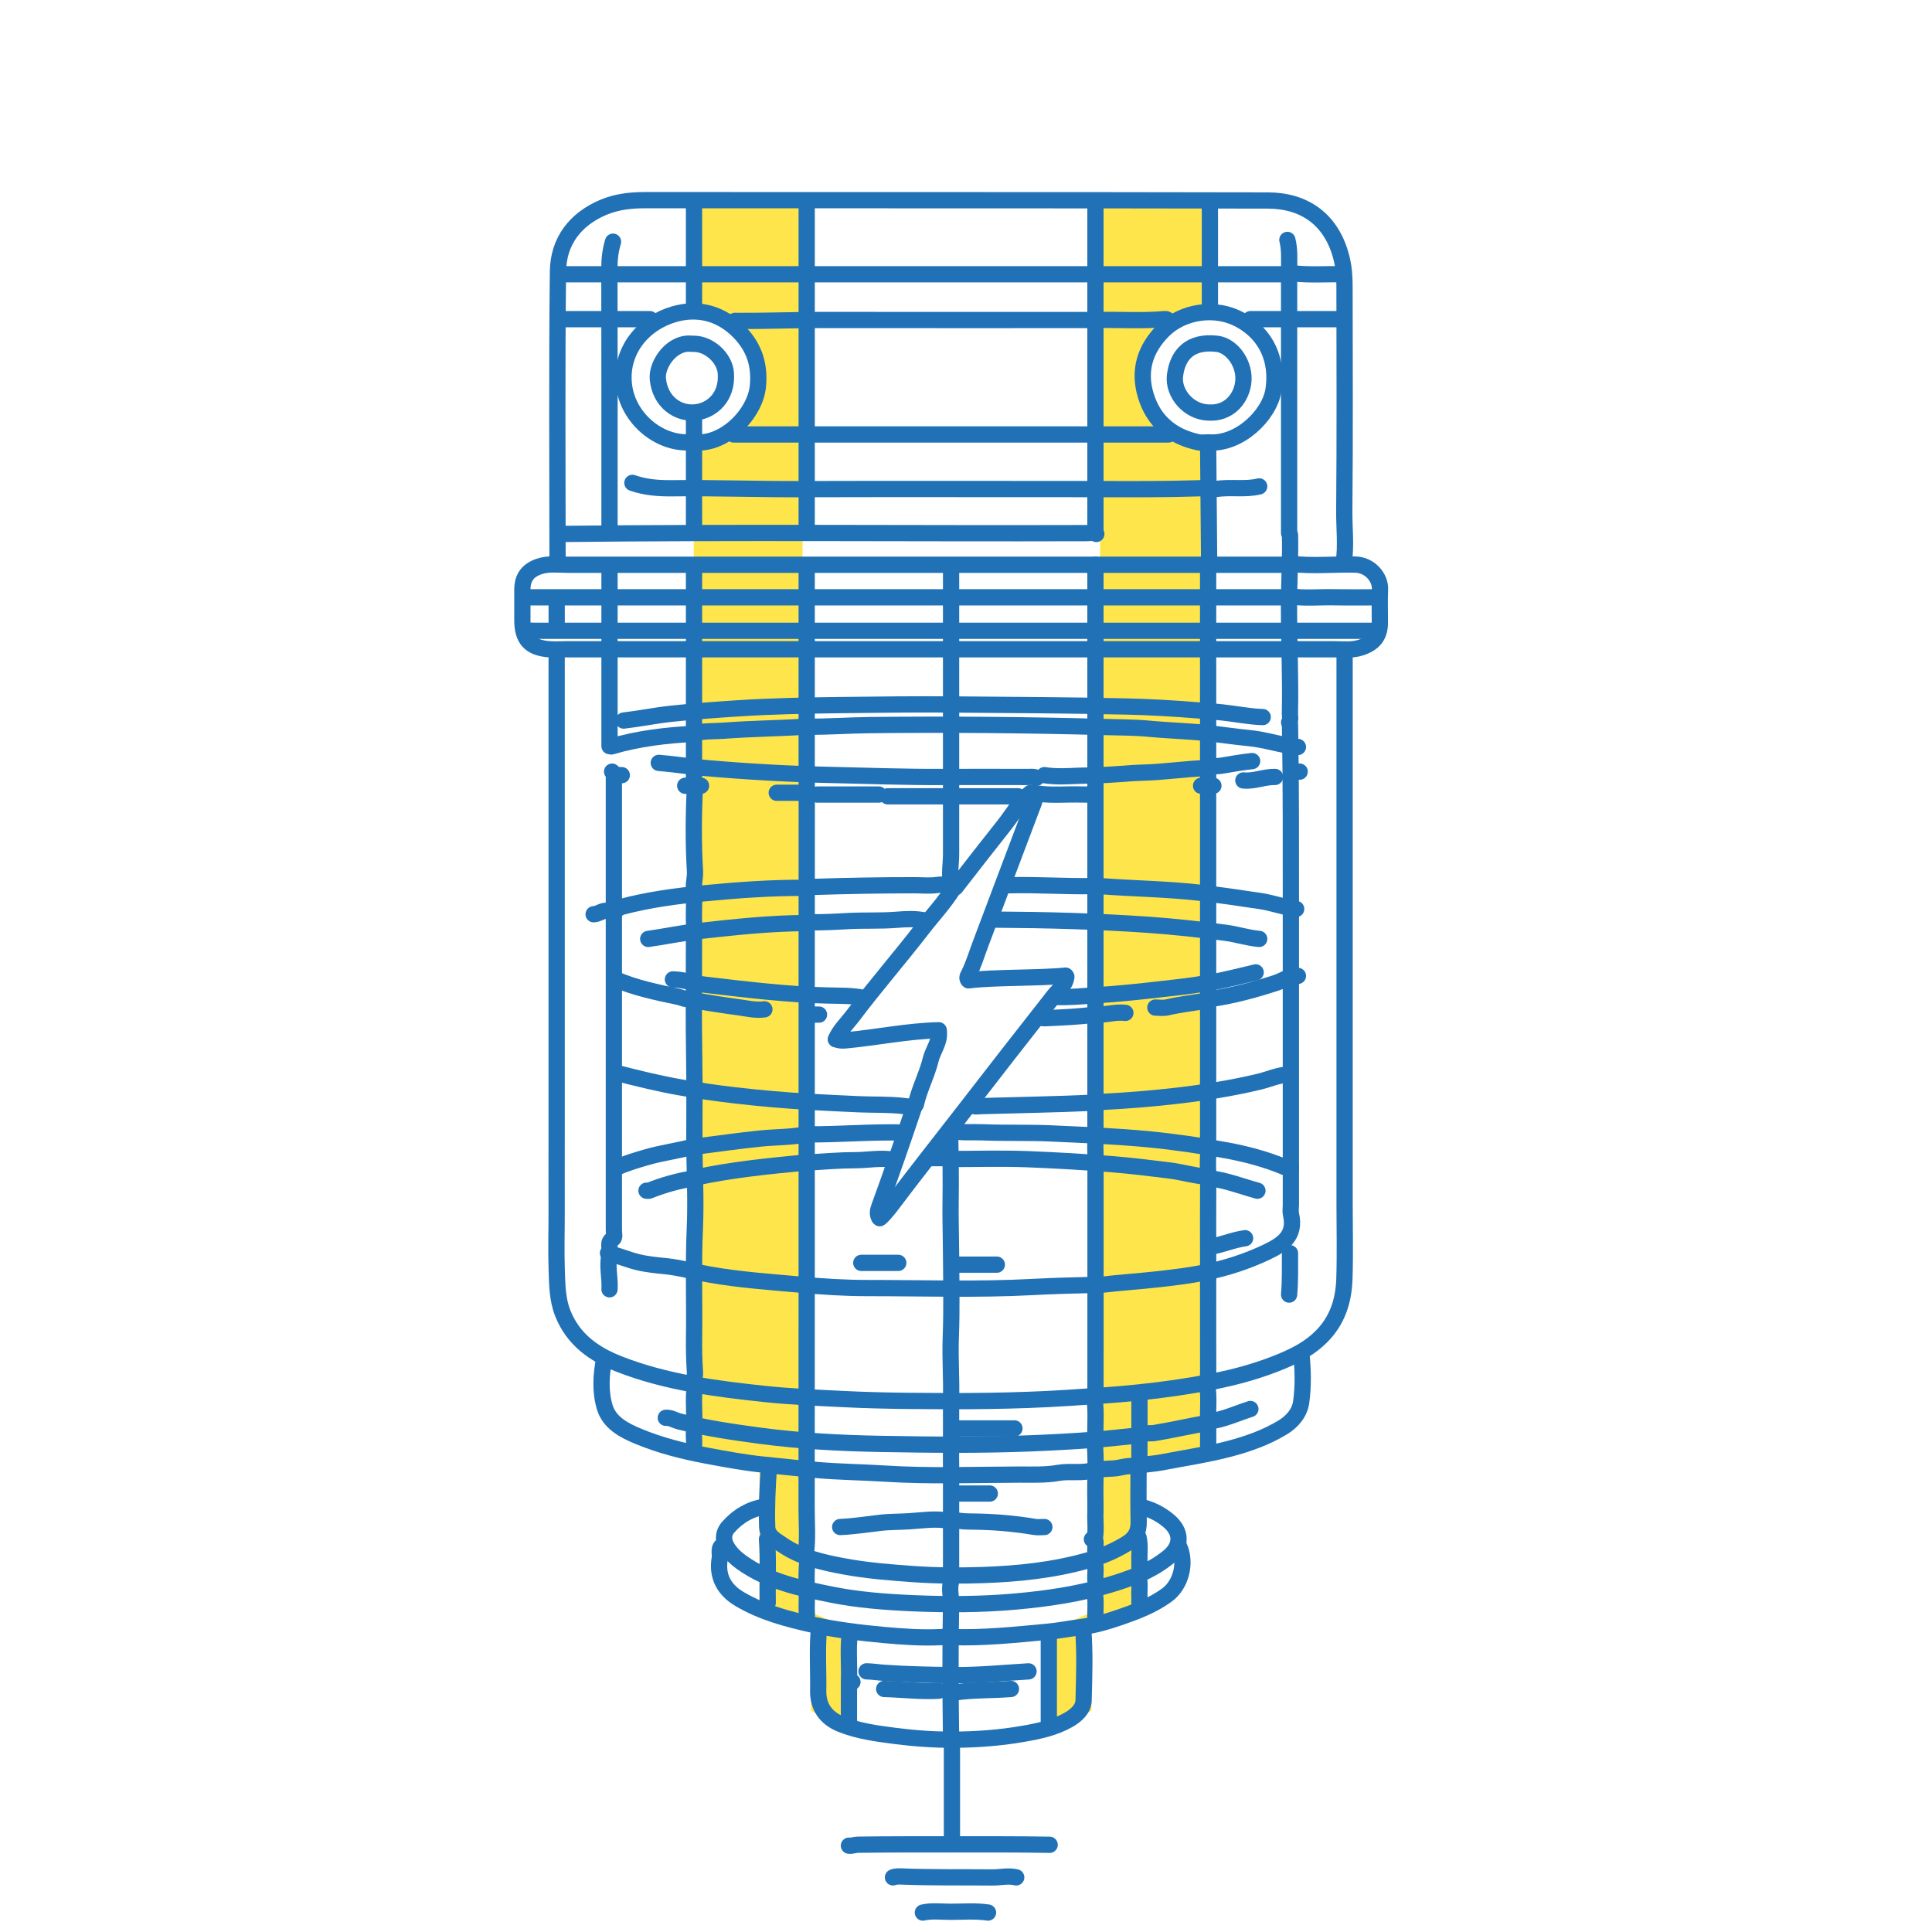 <svg width="500" height="500" viewBox="0 0 500 500" fill="none" xmlns="http://www.w3.org/2000/svg">
<path d="M179.55 52.593H207.694V362.364V416.331L219.952 421.531V448.647L209.923 442.704V421.531L196.547 416.331V395.626V380.753L179.55 377.212V357.381V116.527C193.316 114.393 196.483 100.219 196.483 96.887C196.483 91.103 187.5 82.986 180.798 79.094C179.55 66.772 179.55 52.593 179.55 52.593Z" fill="#FFDA00" fill-opacity="0.7"/>
<path d="M312.848 52.593H284.703V362.364V416.331L272.445 421.531V448.647L282.474 442.704V421.531L295.85 416.331V395.626V380.753L312.848 377.212V357.381V116.527C299.081 114.393 295.914 100.219 295.914 96.887C295.914 91.103 304.897 82.986 311.599 79.094C312.848 66.772 312.848 52.593 312.848 52.593Z" fill="#FFDA00" fill-opacity="0.7"/>
<path d="M179.84 114.491C187.7 115.131 195.48 107.011 196.15 99.921C196.73 93.801 194.8 89.081 190.52 85.121C185.91 80.861 180.21 79.631 174.4 81.331C166.58 83.611 160.63 90.571 161.43 99.211C162.21 107.761 169.82 114.391 177.56 114.481C178.24 114.481 178.93 114.481 179.61 114.481" stroke="#2071B5" stroke-width="4.206" stroke-linecap="round" stroke-linejoin="round"/>
<path d="M144.29 145.819C144.29 120.639 144.11 95.469 144.4 70.289C144.49 62.509 148.8 56.759 156.14 53.659C159.64 52.179 163.29 51.799 167.07 51.799C220.76 51.839 274.46 51.769 328.15 51.889C337.48 51.909 344.77 56.679 347.26 67.099C347.81 69.399 347.96 71.789 347.96 74.159C347.98 93.529 348.07 112.889 347.9 132.259C347.86 136.739 348.43 141.229 347.74 145.699" stroke="#2071B5" stroke-width="4.206" stroke-linecap="round" stroke-linejoin="round"/>
<path d="M283.27 82.82C259.58 82.82 235.88 82.84 212.19 82.81C205.05 82.81 197.91 83.1 190.77 83.05C190.46 83.05 190.09 82.9 189.86 83.27" stroke="#2071B5" stroke-width="4.206" stroke-linecap="round" stroke-linejoin="round"/>
<path d="M163.66 124.971C166.98 126.131 170.41 126.401 173.91 126.361C184.77 126.231 195.63 126.621 206.49 126.591C230.79 126.521 255.09 126.571 279.4 126.571C287.37 126.571 295.35 126.651 303.32 126.531C306.36 126.491 309.39 126.351 312.43 126.341" stroke="#2071B5" stroke-width="4.206" stroke-linecap="round" stroke-linejoin="round"/>
<path d="M333.4 70.981H144.75" stroke="#2071B5" stroke-width="4.206" stroke-linecap="round" stroke-linejoin="round"/>
<path d="M189.86 112.439H302.41" stroke="#2071B5" stroke-width="4.206" stroke-linecap="round" stroke-linejoin="round"/>
<path d="M347.98 168.489V311.799C347.98 318.179 348.14 324.559 347.93 330.939C347.75 336.629 346.13 341.819 341.86 346.019C339 348.839 335.66 350.629 332.04 352.159C326.15 354.649 320.04 356.349 313.79 357.569C307.46 358.799 301.08 359.709 294.66 360.369C288.59 360.999 282.52 361.379 276.43 361.769C262.69 362.659 248.94 362.699 235.19 362.549C229.5 362.489 223.79 362.359 218.11 362.069C211.35 361.729 204.57 361.469 197.83 360.749C185.06 359.389 172.32 357.739 160.24 353.019C153.73 350.479 148.32 346.669 145.63 339.829C144.21 336.209 144.21 332.419 144.08 328.659C143.9 323.499 144.08 318.329 144.06 313.169C144.04 307.019 144.06 300.869 144.06 294.719V254.619C144.06 226.819 144.06 199.029 144.06 171.229C144.06 170.309 144.16 169.389 143.84 168.499" stroke="#2071B5" stroke-width="4.206" stroke-linecap="round" stroke-linejoin="round"/>
<path d="M144.98 138.19C190.39 137.67 235.81 138.11 281.22 137.97C282.05 137.97 282.93 137.73 283.73 138.19" stroke="#2071B5" stroke-width="4.206" stroke-linecap="round" stroke-linejoin="round"/>
<path d="M246.36 292.661C248.99 293.221 251.68 292.931 254.34 293.041C260.25 293.281 266.19 293.061 272.11 293.331C280.47 293.721 288.83 294.041 297.18 294.841C303.99 295.491 310.73 296.491 317.44 297.721C322.57 298.661 327.63 300.021 332.47 302.031C332.97 302.241 333.4 302.101 334.08 302.301V311.791C334.08 312.631 333.92 313.501 334.11 314.291C335.4 319.831 331.83 322.141 327.7 324.091C322.74 326.441 317.52 328.131 312.19 329.241C307.93 330.131 303.56 330.641 299.22 331.121C294.44 331.651 289.64 331.951 284.87 332.521C284.5 332.561 284.11 332.521 283.73 332.521" stroke="#2071B5" stroke-width="4.206" stroke-linecap="round" stroke-linejoin="round"/>
<path d="M295.12 389.939C297.84 390.579 300.27 391.759 302.42 393.569C305.87 396.469 305.87 400.099 302.42 402.929C297.86 406.669 292.46 408.569 286.92 410.219C279.1 412.559 271.06 413.729 262.99 414.459C254.06 415.269 245.07 415.299 236.12 414.909C229.11 414.599 222.07 414.069 215.16 412.679C207.01 411.039 198.87 409.309 191.89 404.319C190.43 403.269 189.22 402.119 188.27 400.639C187.04 398.709 187.07 396.799 188.51 395.179C191.01 392.359 194.09 390.539 197.84 389.929" stroke="#2071B5" stroke-width="4.206" stroke-linecap="round" stroke-linejoin="round"/>
<path d="M280.31 421.381C280.82 427.601 280.6 433.841 280.43 440.061C280.37 442.251 278.6 443.931 276.47 445.131C272.81 447.181 268.84 448.011 264.82 448.711C258.79 449.771 252.69 450.211 246.6 450.231C241.59 450.251 236.56 449.891 231.55 449.241C226.81 448.631 222.13 448.011 217.66 446.221C213.77 444.661 211.68 441.751 211.75 437.551C211.84 432.161 211.44 426.761 211.96 421.371" stroke="#2071B5" stroke-width="4.206" stroke-linecap="round" stroke-linejoin="round"/>
<path d="M198.97 379.919C198.63 384.999 198.38 390.089 198.55 395.179C198.63 397.579 200.68 398.559 202.39 399.739C207.27 403.109 212.91 404.349 218.57 405.399C224.43 406.479 230.37 406.949 236.33 407.369C242.35 407.799 248.35 407.829 254.33 407.619C263.47 407.309 272.58 406.369 281.45 403.859C285.01 402.849 288.33 401.469 291.49 399.539C293.75 398.169 294.75 396.429 294.69 393.799C294.58 389.019 294.66 384.229 294.66 379.449" stroke="#2071B5" stroke-width="4.206" stroke-linecap="round" stroke-linejoin="round"/>
<path d="M156.37 351.67C155.52 355.85 155.31 360.17 156.5 364.16C157.71 368.2 161.44 370.17 165.24 371.74C170.91 374.09 176.81 375.57 182.8 376.7C187.78 377.64 192.76 378.57 197.82 379.07C202.3 379.51 206.77 380.02 211.26 380.42C217.18 380.95 223.12 380.99 229.03 381.37C240.66 382.11 252.28 381.65 263.89 381.62C267.2 381.62 270.64 381.76 273.9 381.18C277.03 380.63 280.22 381.45 283.26 380.37" stroke="#2071B5" stroke-width="4.206" stroke-linecap="round" stroke-linejoin="round"/>
<path d="M312.89 114.489C320.62 115.069 328.6 107.549 329.6 100.829C330.72 93.249 327.79 86.739 321.35 82.999C314.58 79.069 305.93 80.619 301.03 85.539C296.26 90.329 294.58 95.979 296.54 102.399C298.58 109.079 303.34 113.039 310.16 114.469C310.96 114.639 311.83 114.489 312.66 114.489" stroke="#2071B5" stroke-width="4.206" stroke-linecap="round" stroke-linejoin="round"/>
<path d="M333.17 62.089C333.82 64.639 333.62 67.249 333.62 69.839C333.62 92.549 333.62 115.249 333.62 137.959" stroke="#2071B5" stroke-width="4.206" stroke-linecap="round" stroke-linejoin="round"/>
<path d="M158.65 62.55C157.98 64.78 157.7 67.04 157.71 69.39C157.76 92.17 157.74 114.96 157.74 137.74" stroke="#2071B5" stroke-width="4.206" stroke-linecap="round" stroke-linejoin="round"/>
<path d="M336.81 350.531C337.22 354.631 337.31 358.761 336.75 362.821C336.35 365.711 334.4 367.921 332 369.391C327.71 372.001 323.01 373.671 318.14 374.951C312.35 376.471 306.43 377.331 300.57 378.471C298.8 378.811 296.92 378.881 295.12 379.241" stroke="#2071B5" stroke-width="4.206" stroke-linecap="round" stroke-linejoin="round"/>
<path d="M333.4 146.16H287.38C240.6 146.16 193.82 146.16 147.03 146.16C144.52 146.16 141.98 145.76 139.51 146.61C136.58 147.62 135.21 149.47 135.19 152.54C135.17 155.2 135.19 157.86 135.19 160.51C135.19 165.43 137.15 167.61 142.03 168.02C143.54 168.15 145.07 168.03 146.59 168.03C212.81 168.03 279.04 168.03 345.26 168.03C347.55 168.03 349.82 168.34 352.11 167.61C355.48 166.54 357.08 164.65 357.11 161.2C357.13 158.31 357.01 155.42 357.14 152.54C357.28 149.55 354.63 146.2 350.73 146.11C345.26 145.98 339.79 146.57 334.32 145.93" stroke="#2071B5" stroke-width="4.206" stroke-linecap="round" stroke-linejoin="round"/>
<path d="M326.79 185.581C323.27 185.461 319.81 184.751 316.32 184.371C314.35 184.151 312.34 184.031 310.38 183.871C304.1 183.361 297.79 182.981 291.48 182.841C276.67 182.501 261.86 182.451 247.05 182.321C237.02 182.231 227 182.361 216.98 182.481C208.25 182.591 199.5 182.761 190.78 183.331C185.08 183.711 179.37 184.111 173.7 184.721C169.59 185.161 165.51 186.011 161.39 186.481" stroke="#2071B5" stroke-width="4.206" stroke-linecap="round" stroke-linejoin="round"/>
<path d="M312.21 304.511C308.97 304.281 305.85 303.311 302.64 302.911C297.79 302.311 292.93 301.711 288.06 301.311C280.78 300.711 273.48 300.301 266.19 300.011C259.52 299.741 252.83 299.951 246.14 299.951" stroke="#2071B5" stroke-width="4.206" stroke-linecap="round" stroke-linejoin="round"/>
<path d="M333.62 154.589H135.41" stroke="#2071B5" stroke-width="4.206" stroke-linecap="round" stroke-linejoin="round"/>
<path d="M294.66 371.49C290.79 371.86 286.92 372.33 283.04 372.62C277.65 373.03 272.26 373.31 266.86 373.53C253.88 374.06 240.88 373.91 227.9 373.68C217.48 373.49 207.05 372.95 196.68 371.56C189.63 370.62 182.62 369.6 175.73 367.85C174.59 367.56 173.56 366.83 172.31 366.93" stroke="#2071B5" stroke-width="4.206" stroke-linecap="round" stroke-linejoin="round"/>
<path d="M283.27 332.53C277.95 332.65 272.62 332.79 267.33 333.07C253.05 333.84 238.77 333.34 224.49 333.35C218.58 333.35 212.62 332.96 206.73 332.43C199.05 331.74 191.33 331.21 183.7 329.86C179.88 329.19 176.11 328.07 172.3 327.69C169.84 327.44 167.43 327.22 165.02 326.63C162.53 326.02 160.19 325 157.35 324.29C158.36 323.19 156.83 321.62 158.61 320.62C159.2 320.29 158.87 319.17 158.87 318.4C158.87 299.34 158.87 280.28 158.87 261.21C158.87 242.14 158.87 221.42 158.87 201.52C158.87 200.87 159.07 200.18 158.41 199.7" stroke="#2071B5" stroke-width="4.206" stroke-linecap="round" stroke-linejoin="round"/>
<path d="M355.04 163.249C282.89 163.249 210.75 163.249 138.6 163.249C137.76 163.249 136.9 163.089 136.09 163.469" stroke="#2071B5" stroke-width="4.206" stroke-linecap="round" stroke-linejoin="round"/>
<path d="M335.9 193.319C331.67 192.879 327.61 191.449 323.37 191.029C320.17 190.719 316.99 190.269 313.8 189.879C308.35 189.209 302.85 189.119 297.39 188.599C293.54 188.229 289.64 188.259 285.77 188.149C265.5 187.599 245.22 187.429 224.94 187.659C219.63 187.719 214.31 188.119 208.99 188.069" stroke="#2071B5" stroke-width="4.206" stroke-linecap="round" stroke-linejoin="round"/>
<path d="M268.24 201.3C267.51 200.93 266.72 201.08 265.96 201.08C258.59 201.08 251.23 201.04 243.86 201.08C234.29 201.13 224.72 200.77 215.15 200.56C204.28 200.32 193.41 199.71 182.57 198.76C178.54 198.41 174.53 197.75 170.49 197.43" stroke="#2071B5" stroke-width="4.206" stroke-linecap="round" stroke-linejoin="round"/>
<path d="M187.35 399.74C185.65 400.44 186.49 402.06 186.29 403.17C185.46 407.87 187.3 411.42 191.45 413.86C197.32 417.31 203.79 419.02 210.36 420.48C216.38 421.82 222.49 422.55 228.6 423.12C233.58 423.58 238.6 423.93 243.63 423.68C244.38 423.64 245.19 423.4 245.91 423.89" stroke="#2071B5" stroke-width="4.206" stroke-linecap="round" stroke-linejoin="round"/>
<path d="M333.85 187.63C334.14 203.35 334.07 219.07 334.08 234.79" stroke="#2071B5" stroke-width="4.206" stroke-linecap="round" stroke-linejoin="round"/>
<path d="M275.98 252.79C275.72 254.97 273.93 256.23 272.73 257.75C264.8 267.83 256.93 277.95 249.09 288.09C243.1 295.84 237 303.51 231.11 311.35C228.66 314.62 227.68 315.27 227.68 315.27" stroke="#2071B5" stroke-width="4.206" stroke-linecap="round" stroke-linejoin="round"/>
<path d="M305.14 400.199C307.06 404.309 305.74 410.069 302 412.789C298.21 415.549 293.96 417.129 289.64 418.619C286.67 419.639 283.54 420.559 280.51 420.969C277.34 421.389 274.17 422.009 270.97 422.309C262.71 423.079 254.45 423.959 246.14 423.669" stroke="#2071B5" stroke-width="4.206" stroke-linecap="round" stroke-linejoin="round"/>
<path d="M245.91 293.799C246.01 299.419 246.11 305.029 246.02 310.659C245.95 314.819 246.09 319.009 246.12 323.189C246.18 330.859 246.35 338.539 246.06 346.199C245.86 351.609 246.3 356.989 246.13 362.379" stroke="#2071B5" stroke-width="4.206" stroke-linecap="round" stroke-linejoin="round"/>
<path d="M283.27 285.371C273.48 285.831 263.68 285.971 253.88 286.261C253.13 286.281 252.32 286.531 251.6 286.051" stroke="#2071B5" stroke-width="4.206" stroke-linecap="round" stroke-linejoin="round"/>
<path d="M266.68 205.22C263.86 207.52 262.079 210.79 259.829 213.62C255.629 218.92 251.46 224.24 247.29 229.65C245.72 229.01 244.18 228.8 242.48 229.04C240.62 229.3 238.69 229.1 236.79 229.1C228.05 229.09 219.32 229.25 210.59 229.53C210.03 229.55 209.54 229.82 209 229.78" stroke="#2071B5" stroke-width="4.206" stroke-linecap="round" stroke-linejoin="round"/>
<path d="M208.77 257.801C208.77 302.001 208.78 346.201 208.75 390.401C208.75 394.351 209.09 398.311 208.54 402.251" stroke="#2071B5" stroke-width="4.206" stroke-linecap="round" stroke-linejoin="round"/>
<path d="M283.73 301.319C283.24 301.789 283.52 302.389 283.52 302.909C283.5 321.519 283.5 340.119 283.51 358.729C283.51 359.419 283.39 360.129 283.73 360.779" stroke="#2071B5" stroke-width="4.206" stroke-linecap="round" stroke-linejoin="round"/>
<path d="M239.3 238.21C236.88 237.71 234.42 237.85 232.01 238.04C227.91 238.37 223.8 238.15 219.7 238.36C216.22 238.54 212.72 238.77 209.22 238.66" stroke="#2071B5" stroke-width="4.206" stroke-linecap="round" stroke-linejoin="round"/>
<path d="M283.5 52.07C283.5 71.36 283.5 90.65 283.5 109.94C283.5 110.78 283.66 111.64 283.28 112.45" stroke="#2071B5" stroke-width="4.206" stroke-linecap="round" stroke-linejoin="round"/>
<path d="M333.85 278.081C331.05 278.081 328.53 279.301 325.88 279.941C318.29 281.751 310.6 282.931 302.86 283.771C297.25 284.381 291.63 284.841 286 285.121C285.23 285.161 284.5 285.471 283.72 285.371" stroke="#2071B5" stroke-width="4.206" stroke-linecap="round" stroke-linejoin="round"/>
<path d="M208.77 83.279V137.729" stroke="#2071B5" stroke-width="4.206" stroke-linecap="round" stroke-linejoin="round"/>
<path d="M208.77 238.891C199.46 238.911 190.21 239.921 180.97 240.941C176.53 241.431 172.17 242.381 167.76 242.991" stroke="#2071B5" stroke-width="4.206" stroke-linecap="round" stroke-linejoin="round"/>
<path d="M325.88 242.991C322.94 242.741 320.13 241.791 317.22 241.411C310.41 240.521 303.58 239.771 296.72 239.301C283.74 238.421 270.76 238.081 257.76 238.001C257.4 238.001 257.18 237.731 256.85 237.751" stroke="#2071B5" stroke-width="4.206" stroke-linecap="round" stroke-linejoin="round"/>
<path d="M312.44 254.381C308.45 255.171 304.41 255.541 300.37 256.011C294.83 256.651 289.3 257.221 283.73 257.571" stroke="#2071B5" stroke-width="4.206" stroke-linecap="round" stroke-linejoin="round"/>
<path d="M208.54 293.571C204.71 294.351 200.79 294.251 196.91 294.641C191.19 295.211 185.52 296.061 179.83 296.761" stroke="#2071B5" stroke-width="4.206" stroke-linecap="round" stroke-linejoin="round"/>
<path d="M335.45 235.24C332.29 234.77 329.27 233.65 326.11 233.18C321.11 232.43 316.11 231.69 311.08 231.1C302.29 230.07 293.45 229.99 284.65 229.32C284.05 229.27 283.44 229.3 282.83 229.32C275.69 229.45 268.55 228.92 261.41 229.1C260.93 229.11 260.48 229.03 260.04 228.86" stroke="#2071B5" stroke-width="4.206" stroke-linecap="round" stroke-linejoin="round"/>
<path d="M208.54 188.079C201.48 188.499 194.4 188.569 187.36 189.099C184.94 189.279 182.46 189.129 180.06 189.679" stroke="#2071B5" stroke-width="4.206" stroke-linecap="round" stroke-linejoin="round"/>
<path d="M208.54 229.779C199.78 229.699 191.05 230.349 182.34 231.179C175.05 231.869 167.79 232.849 160.68 234.739C160.19 234.869 159.92 235.489 159.33 235.249" stroke="#2071B5" stroke-width="4.206" stroke-linecap="round" stroke-linejoin="round"/>
<path d="M312.21 198.79C306.73 198.96 301.3 199.82 295.81 199.96C291.78 200.06 287.77 200.6 283.73 200.61" stroke="#2071B5" stroke-width="4.206" stroke-linecap="round" stroke-linejoin="round"/>
<path d="M208.54 300.858C198.99 301.768 189.45 302.708 180.06 304.728" stroke="#2071B5" stroke-width="4.206" stroke-linecap="round" stroke-linejoin="round"/>
<path d="M223.58 258.261C220.57 257.631 217.49 257.711 214.47 257.641C203.69 257.411 193.03 256.081 182.35 254.831C179.6 254.511 176.95 253.501 174.15 253.471" stroke="#2071B5" stroke-width="4.206" stroke-linecap="round" stroke-linejoin="round"/>
<path d="M283.5 146.16V293.57" stroke="#2071B5" stroke-width="4.206" stroke-linecap="round" stroke-linejoin="round"/>
<path d="M245.679 393.59C242.189 392.9 238.669 393.49 235.209 393.71C232.709 393.87 230.189 393.81 227.669 394.12C224.279 394.52 220.869 395.04 217.439 395.19" stroke="#2071B5" stroke-width="4.206" stroke-linecap="round" stroke-linejoin="round"/>
<path d="M312.44 329.8C312.81 330.53 312.66 331.32 312.66 332.08C312.66 339.67 312.66 347.27 312.67 354.86C312.67 355.62 312.53 356.41 312.89 357.14" stroke="#2071B5" stroke-width="4.206" stroke-linecap="round" stroke-linejoin="round"/>
<path d="M312.66 146.391C312.66 190.891 312.66 235.401 312.66 279.901C312.66 280.741 312.5 281.601 312.88 282.411" stroke="#2071B5" stroke-width="4.206" stroke-linecap="round" stroke-linejoin="round"/>
<path d="M271.65 477.429C263.3 477.279 254.94 477.329 246.59 477.319C238.39 477.319 230.19 477.299 221.98 477.409C221.2 477.419 220.48 477.759 219.7 477.659" stroke="#2071B5" stroke-width="4.206" stroke-linecap="round" stroke-linejoin="round"/>
<path d="M246.36 450.549V477.089" stroke="#2071B5" stroke-width="4.206" stroke-linecap="round" stroke-linejoin="round"/>
<path d="M179.84 203.801C179.47 211.011 179.43 218.231 179.86 225.441C179.98 227.421 179.17 229.391 179.84 231.361" stroke="#2071B5" stroke-width="4.206" stroke-linecap="round" stroke-linejoin="round"/>
<path d="M242.94 266.629C234.82 266.819 226.86 268.509 218.8 269.249C217.95 269.329 217.25 269.319 216.52 268.969" stroke="#2071B5" stroke-width="4.206" stroke-linecap="round" stroke-linejoin="round"/>
<path d="M263 485.86C260.95 485.34 258.9 485.9 256.85 485.88C249.1 485.81 241.36 485.94 233.61 485.64C232.77 485.61 231.92 485.55 231.1 485.86" stroke="#2071B5" stroke-width="4.206" stroke-linecap="round" stroke-linejoin="round"/>
<path d="M179.15 88.981C173.93 88.3 169.88 94.231 170.25 98.091C170.8 103.87 175.33 107.33 180.28 106.69C184.08 106.2 188.35 102.88 187.84 96.49C187.54 92.71 183.66 89.02 179.61 88.971" stroke="#2071B5" stroke-width="4.206" stroke-linecap="round" stroke-linejoin="round"/>
<path d="M312.93 106.761C317.46 107.051 321.03 103.801 321.72 99.221C322.45 94.401 318.94 89.431 314.94 88.971C307.81 88.151 304.73 91.991 304.09 97.191C303.53 101.731 307.55 106.561 312.66 106.761" stroke="#2071B5" stroke-width="4.206" stroke-linecap="round" stroke-linejoin="round"/>
<path d="M275.77 252.489C269.41 253.159 257.05 252.899 250.69 253.699" stroke="#2071B5" stroke-width="4.206" stroke-linecap="round" stroke-linejoin="round"/>
<path d="M234.06 293.11C225.7 292.86 217.36 293.63 209 293.57" stroke="#2071B5" stroke-width="4.206" stroke-linecap="round" stroke-linejoin="round"/>
<path d="M334.08 253.24V302.22" stroke="#2071B5" stroke-width="4.206" stroke-linecap="round" stroke-linejoin="round"/>
<path d="M267.55 205.169C268.2 206.559 267.51 207.839 267.06 209.029C262.63 220.719 258.24 232.419 253.83 244.109C252.82 246.779 252 249.539 250.73 252.119C250.54 252.499 250.05 253.159 250.69 253.689" stroke="#2071B5" stroke-width="4.206" stroke-linecap="round" stroke-linejoin="round"/>
<path d="M209 200.61C208.52 201.33 208.79 202.13 208.79 202.89C208.77 220.28 208.78 237.67 208.77 255.06C208.77 255.82 208.91 256.61 208.55 257.34" stroke="#2071B5" stroke-width="4.206" stroke-linecap="round" stroke-linejoin="round"/>
<path d="M247.05 393.36C248.62 393.75 250.25 393.76 251.83 393.78C257.19 393.84 262.5 394.28 267.78 395.17C268.59 395.31 269.45 395.19 270.28 395.19" stroke="#2071B5" stroke-width="4.206" stroke-linecap="round" stroke-linejoin="round"/>
<path d="M231.33 300.179C227.99 299.529 224.65 300.259 221.31 300.259C217.21 300.259 213.11 300.619 209.01 300.869" stroke="#2071B5" stroke-width="4.206" stroke-linecap="round" stroke-linejoin="round"/>
<path d="M179.61 189.909C172.37 190.289 165.19 191.119 158.22 193.179" stroke="#2071B5" stroke-width="4.206" stroke-linecap="round" stroke-linejoin="round"/>
<path d="M266.18 432.55C259.73 432.93 253.3 433.58 246.81 433.52C240.8 433.47 234.8 433.33 228.82 432.92C227.31 432.82 225.79 432.57 224.26 432.54" stroke="#2071B5" stroke-width="4.206" stroke-linecap="round" stroke-linejoin="round"/>
<path d="M179.61 241.4C179.61 252.26 179.47 263.12 179.66 273.98C179.78 280.97 179.7 287.96 179.7 294.94C179.7 302.54 180.17 310.13 179.83 317.72C179.4 327.29 179.76 336.86 179.62 346.43C179.58 349.24 179.65 352.05 179.84 354.86C179.91 355.81 179.79 356.72 179.38 357.59" stroke="#2071B5" stroke-width="4.206" stroke-linecap="round" stroke-linejoin="round"/>
<path d="M246.82 229.779C244.46 233.629 241.34 236.909 238.6 240.469C232.79 247.999 226.53 255.169 220.8 262.779C219.26 264.819 217.36 266.589 216.3 268.969" stroke="#2071B5" stroke-width="4.206" stroke-linecap="round" stroke-linejoin="round"/>
<path d="M335.9 252.56C333.76 252.41 332.1 253.77 330.2 254.38C324.83 256.12 319.39 257.62 313.79 258.46C313.38 258.52 313.32 259.05 312.88 258.94" stroke="#2071B5" stroke-width="4.206" stroke-linecap="round" stroke-linejoin="round"/>
<path d="M246.14 182.619C246.14 195.379 246.14 208.139 246.14 220.899C246.14 223.629 245.6 226.369 246.14 229.099" stroke="#2071B5" stroke-width="4.206" stroke-linecap="round" stroke-linejoin="round"/>
<path d="M179.38 296.761C175.39 297.841 171.28 298.341 167.31 299.501C164.61 300.281 161.92 301.101 159.34 302.231" stroke="#2071B5" stroke-width="4.206" stroke-linecap="round" stroke-linejoin="round"/>
<path d="M159.33 277.62C164.76 279.01 170.18 280.36 175.72 281.35C180.57 282.22 185.44 282.93 190.32 283.49C196.83 284.24 203.36 284.82 209.91 285.17C214.01 285.39 218.11 285.6 222.22 285.78C226.09 285.95 229.97 285.78 233.84 286.23C234.79 286.34 235.84 286.56 236.8 286.04" stroke="#2071B5" stroke-width="4.206" stroke-linecap="round" stroke-linejoin="round"/>
<path d="M159.33 253.471C164.52 255.691 170.03 256.831 175.52 257.971C176.55 258.191 177.57 258.811 178.7 258.481" stroke="#2071B5" stroke-width="4.206" stroke-linecap="round" stroke-linejoin="round"/>
<path d="M157.74 146.391V193.101" stroke="#2071B5" stroke-width="4.206" stroke-linecap="round" stroke-linejoin="round"/>
<path d="M302.64 83.28C302.28 83.01 302.11 82.53 301.5 82.58C295.58 83.12 289.65 82.68 283.73 82.82" stroke="#2071B5" stroke-width="4.206" stroke-linecap="round" stroke-linejoin="round"/>
<path d="M242.95 266.909C243.32 269.639 241.47 271.729 240.87 274.189C239.9 278.159 237.92 281.809 237.03 285.819" stroke="#2071B5" stroke-width="4.206" stroke-linecap="round" stroke-linejoin="round"/>
<path d="M179.61 52.07V79.41" stroke="#2071B5" stroke-width="4.206" stroke-linecap="round" stroke-linejoin="round"/>
<path d="M313.12 52.07V79.41" stroke="#2071B5" stroke-width="4.206" stroke-linecap="round" stroke-linejoin="round"/>
<path d="M333.85 138.421C334 144.571 333.59 150.721 333.59 156.871C333.59 166.141 334.03 175.401 333.83 184.671C333.81 185.431 334.1 186.231 333.62 186.951" stroke="#2071B5" stroke-width="4.206" stroke-linecap="round" stroke-linejoin="round"/>
<path d="M208.77 52.07C208.77 61.56 208.77 71.06 208.77 80.55C208.77 81.31 208.91 82.1 208.55 82.83" stroke="#2071B5" stroke-width="4.206" stroke-linecap="round" stroke-linejoin="round"/>
<path d="M180.06 258.939C183.69 259.629 187.36 260.169 191.01 260.659C193.24 260.959 195.52 261.539 197.83 261.219" stroke="#2071B5" stroke-width="4.206" stroke-linecap="round" stroke-linejoin="round"/>
<path d="M312.89 297.22C312.4 299.94 312.7 302.69 312.68 305.42C312.63 312.48 312.66 319.55 312.67 326.61C312.67 327.22 312.58 327.86 312.9 328.43" stroke="#2071B5" stroke-width="4.206" stroke-linecap="round" stroke-linejoin="round"/>
<path d="M312.21 368.301C307.72 369.091 303.28 370.121 298.78 370.861C297.57 371.061 296.23 370.651 295.13 371.491" stroke="#2071B5" stroke-width="4.206" stroke-linecap="round" stroke-linejoin="round"/>
<path d="M255.7 494.969C252.44 494.479 249.17 494.779 245.9 494.769C243.55 494.769 241.18 494.439 238.84 494.969" stroke="#2071B5" stroke-width="4.206" stroke-linecap="round" stroke-linejoin="round"/>
<path d="M263.45 206.08H247.05" stroke="#2071B5" stroke-width="4.206" stroke-linecap="round" stroke-linejoin="round"/>
<path d="M245.68 206.08H229.73" stroke="#2071B5" stroke-width="4.206" stroke-linecap="round" stroke-linejoin="round"/>
<path d="M227.45 205.63H211.5" stroke="#2071B5" stroke-width="4.206" stroke-linecap="round" stroke-linejoin="round"/>
<path d="M179.61 146.391V183.981" stroke="#2071B5" stroke-width="4.206" stroke-linecap="round" stroke-linejoin="round"/>
<path d="M262.54 369.67H247.05" stroke="#2071B5" stroke-width="4.206" stroke-linecap="round" stroke-linejoin="round"/>
<path d="M261.63 437.101C256.78 437.501 251.88 437.291 247.05 438.011" stroke="#2071B5" stroke-width="4.206" stroke-linecap="round" stroke-linejoin="round"/>
<path d="M236.569 286.51C233.699 295.05 230.749 303.56 227.659 312.02C227.289 313.03 226.969 313.96 227.459 314.99" stroke="#2071B5" stroke-width="4.206" stroke-linecap="round" stroke-linejoin="round"/>
<path d="M208.77 146.391C208.77 157.631 208.77 168.871 208.77 180.111C208.77 180.951 208.61 181.811 208.99 182.621" stroke="#2071B5" stroke-width="4.206" stroke-linecap="round" stroke-linejoin="round"/>
<path d="M242.95 437.561C238.23 437.821 233.53 437.241 228.82 437.101" stroke="#2071B5" stroke-width="4.206" stroke-linecap="round" stroke-linejoin="round"/>
<path d="M283.27 262.579C279.19 263.159 275.08 263.289 270.97 263.489C270.36 263.519 269.72 263.589 269.15 263.269" stroke="#2071B5" stroke-width="4.206" stroke-linecap="round" stroke-linejoin="round"/>
<path d="M334.08 154.36C337.72 154.88 341.37 154.5 345.02 154.57C348.97 154.64 352.92 154.59 356.87 154.59" stroke="#2071B5" stroke-width="4.206" stroke-linecap="round" stroke-linejoin="round"/>
<path d="M246.14 146.391C246.14 157.481 246.14 168.571 246.14 179.651C246.14 180.491 246.3 181.351 245.92 182.161" stroke="#2071B5" stroke-width="4.206" stroke-linecap="round" stroke-linejoin="round"/>
<path d="M268.69 205.399C272.4 205.899 276.13 205.499 279.85 205.619C280.76 205.649 281.67 205.619 282.58 205.619" stroke="#2071B5" stroke-width="4.206" stroke-linecap="round" stroke-linejoin="round"/>
<path d="M312.66 282.861V296.761" stroke="#2071B5" stroke-width="4.206" stroke-linecap="round" stroke-linejoin="round"/>
<path d="M347.75 82.6H323.6" stroke="#2071B5" stroke-width="4.206" stroke-linecap="round" stroke-linejoin="round"/>
<path d="M347.29 70.981C343.11 70.881 338.93 71.231 334.76 70.741C334.39 70.701 334.18 71.011 333.85 70.981" stroke="#2071B5" stroke-width="4.206" stroke-linecap="round" stroke-linejoin="round"/>
<path d="M312.44 258.939C308.95 259.549 305.42 259.929 301.95 260.729C301.01 260.949 299.98 260.759 299 260.759" stroke="#2071B5" stroke-width="4.206" stroke-linecap="round" stroke-linejoin="round"/>
<path d="M283.5 112.9V137.96" stroke="#2071B5" stroke-width="4.206" stroke-linecap="round" stroke-linejoin="round"/>
<path d="M168.22 82.6H144.53" stroke="#2071B5" stroke-width="4.206" stroke-linecap="round" stroke-linejoin="round"/>
<path d="M270.29 200.61C273.32 201.1 276.37 200.88 279.4 200.76C280.68 200.71 281.99 200.74 283.28 200.61" stroke="#2071B5" stroke-width="4.206" stroke-linecap="round" stroke-linejoin="round"/>
<path d="M325.88 125.881C322.2 126.781 318.42 125.971 314.72 126.561C314.09 126.661 313.5 126.421 312.9 126.331" stroke="#2071B5" stroke-width="4.206" stroke-linecap="round" stroke-linejoin="round"/>
<path d="M179.61 304.959C175.61 305.549 171.75 306.659 167.99 308.139C167.79 308.219 167.54 308.149 167.31 308.149" stroke="#2071B5" stroke-width="4.206" stroke-linecap="round" stroke-linejoin="round"/>
<path d="M313.12 304.959C317.37 305.439 321.33 307.039 325.42 308.149" stroke="#2071B5" stroke-width="4.206" stroke-linecap="round" stroke-linejoin="round"/>
<path d="M324.97 251.649C320.96 252.639 316.95 253.599 312.89 254.379" stroke="#2071B5" stroke-width="4.206" stroke-linecap="round" stroke-linejoin="round"/>
<path d="M208.77 183.069V200.159" stroke="#2071B5" stroke-width="4.206" stroke-linecap="round" stroke-linejoin="round"/>
<path d="M334.08 235.471V252.561" stroke="#2071B5" stroke-width="4.206" stroke-linecap="round" stroke-linejoin="round"/>
<path d="M179.61 114.721V137.731" stroke="#2071B5" stroke-width="4.206" stroke-linecap="round" stroke-linejoin="round"/>
<path d="M312.66 114.721L312.932 146.391" stroke="#2071B5" stroke-width="4.206" stroke-linecap="round" stroke-linejoin="round"/>
<path d="M219.71 435.511V446.671" stroke="#2071B5" stroke-width="4.206" stroke-linecap="round" stroke-linejoin="round"/>
<path d="M257.98 327.29H247.04" stroke="#2071B5" stroke-width="4.206" stroke-linecap="round" stroke-linejoin="round"/>
<path d="M324.05 196.969C321.45 197.239 318.88 197.699 316.31 198.129C315.24 198.309 314.18 198.319 313.12 198.329" stroke="#2071B5" stroke-width="4.206" stroke-linecap="round" stroke-linejoin="round"/>
<path d="M246.14 415.23C245.91 426.85 245.98 438.47 246.14 450.09" stroke="#2071B5" stroke-width="4.206" stroke-linecap="round" stroke-linejoin="round"/>
<path d="M333.85 324.33C333.85 327.9 333.92 331.47 333.62 335.04" stroke="#2071B5" stroke-width="4.206" stroke-linecap="round" stroke-linejoin="round"/>
<path d="M294.89 360.55C294.89 366.25 294.9 371.94 294.87 377.64C294.87 378.24 295.14 378.91 294.66 379.46" stroke="#2071B5" stroke-width="4.206" stroke-linecap="round" stroke-linejoin="round"/>
<path d="M294.44 379.691C292.21 378.891 290.04 380.011 287.84 380.061C286.53 380.091 285.1 380.24 283.74 380.37" stroke="#2071B5" stroke-width="4.206" stroke-linecap="round" stroke-linejoin="round"/>
<path d="M323.6 364.65C320.12 365.76 316.79 367.34 313.12 367.84" stroke="#2071B5" stroke-width="4.206" stroke-linecap="round" stroke-linejoin="round"/>
<path d="M283.27 372.859C283.8 377.939 283.36 383.039 283.49 388.119C283.51 389.029 283.49 389.939 283.49 390.849" stroke="#2071B5" stroke-width="4.206" stroke-linecap="round" stroke-linejoin="round"/>
<path d="M283.27 362.149C283.77 365.559 283.37 368.989 283.5 372.399" stroke="#2071B5" stroke-width="4.206" stroke-linecap="round" stroke-linejoin="round"/>
<path d="M283.27 257.57C279.94 257.87 276.6 258.12 273.25 258.03" stroke="#2071B5" stroke-width="4.206" stroke-linecap="round" stroke-linejoin="round"/>
<path d="M271.43 423.89V445.31" stroke="#2071B5" stroke-width="4.206" stroke-linecap="round" stroke-linejoin="round"/>
<path d="M232.47 326.829H222.9" stroke="#2071B5" stroke-width="4.206" stroke-linecap="round" stroke-linejoin="round"/>
<path d="M322.23 320.449C319.04 320.879 316.07 322.259 312.89 322.729" stroke="#2071B5" stroke-width="4.206" stroke-linecap="round" stroke-linejoin="round"/>
<path d="M312.44 358.501C312.93 361.531 312.59 364.581 312.65 367.611C312.71 370.421 312.66 373.231 312.66 376.041" stroke="#2071B5" stroke-width="4.206" stroke-linecap="round" stroke-linejoin="round"/>
<path d="M179.61 231.831C179.74 234.871 179.35 237.921 179.84 240.941" stroke="#2071B5" stroke-width="4.206" stroke-linecap="round" stroke-linejoin="round"/>
<path d="M256.16 386.529H247.05" stroke="#2071B5" stroke-width="4.206" stroke-linecap="round" stroke-linejoin="round"/>
<path d="M157.74 324.78C157.04 327.74 157.95 330.7 157.74 333.67" stroke="#2071B5" stroke-width="4.206" stroke-linecap="round" stroke-linejoin="round"/>
<path d="M219.93 422.749C219.4 426.769 219.87 430.799 219.71 434.829C219.68 435.549 220.28 435.199 220.61 435.289" stroke="#2071B5" stroke-width="4.206" stroke-linecap="round" stroke-linejoin="round"/>
<path d="M294.66 397.92C295.15 400.03 294.77 402.17 294.89 404.3C294.94 405.14 294.73 406 295.12 406.81" stroke="#2071B5" stroke-width="4.206" stroke-linecap="round" stroke-linejoin="round"/>
<path d="M246.14 381.971V407.491" stroke="#2071B5" stroke-width="4.206" stroke-linecap="round" stroke-linejoin="round"/>
<path d="M329.98 201.07C327.2 201 324.58 202.27 321.78 201.98" stroke="#2071B5" stroke-width="4.206" stroke-linecap="round" stroke-linejoin="round"/>
<path d="M209 403.61C208.49 407.63 208.92 411.66 208.77 415.68C208.72 416.97 208.99 418.28 208.55 419.55" stroke="#2071B5" stroke-width="4.206" stroke-linecap="round" stroke-linejoin="round"/>
<path d="M283.27 411.819C283.76 414.469 283.37 417.139 283.5 419.789" stroke="#2071B5" stroke-width="4.206" stroke-linecap="round" stroke-linejoin="round"/>
<path d="M294.66 408.171C295.13 409.901 294.78 411.661 294.89 413.411C294.94 414.251 294.73 415.111 295.12 415.921" stroke="#2071B5" stroke-width="4.206" stroke-linecap="round" stroke-linejoin="round"/>
<path d="M291.25 262.129C288.72 261.809 286.25 262.689 283.73 262.589" stroke="#2071B5" stroke-width="4.206" stroke-linecap="round" stroke-linejoin="round"/>
<path d="M208.54 205.169H201.02" stroke="#2071B5" stroke-width="4.206" stroke-linecap="round" stroke-linejoin="round"/>
<path d="M144.07 155.499V163.019" stroke="#2071B5" stroke-width="4.206" stroke-linecap="round" stroke-linejoin="round"/>
<path d="M283.5 391.31C283.36 393.66 283.8 396.03 283.27 398.37" stroke="#2071B5" stroke-width="4.206" stroke-linecap="round" stroke-linejoin="round"/>
<path d="M283.73 294.029C283.22 296.289 283.64 298.589 283.5 300.859" stroke="#2071B5" stroke-width="4.206" stroke-linecap="round" stroke-linejoin="round"/>
<path d="M283.27 404.071C283.9 406.161 283.09 408.361 283.73 410.451" stroke="#2071B5" stroke-width="4.206" stroke-linecap="round" stroke-linejoin="round"/>
<path d="M179.61 184.44V203.35" stroke="#2071B5" stroke-width="4.206" stroke-linecap="round" stroke-linejoin="round"/>
<path d="M246.14 373.989C246.09 376.039 246.14 378.089 246.14 380.139" stroke="#2071B5" stroke-width="4.206" stroke-linecap="round" stroke-linejoin="round"/>
<path d="M179.84 369.209C179.19 371.219 180.04 373.349 179.38 375.359" stroke="#2071B5" stroke-width="4.206" stroke-linecap="round" stroke-linejoin="round"/>
<path d="M179.61 106.97V113.12" stroke="#2071B5" stroke-width="4.206" stroke-linecap="round" stroke-linejoin="round"/>
<path d="M246.14 409.31C245.64 411.13 246.11 412.96 246.14 414.78" stroke="#2071B5" stroke-width="4.206" stroke-linecap="round" stroke-linejoin="round"/>
<path d="M179.84 358.96C179.31 362.21 179.86 365.5 179.61 368.76" stroke="#2071B5" stroke-width="4.206" stroke-linecap="round" stroke-linejoin="round"/>
<path d="M198.495 398.369C198.905 403.767 198.587 409.309 198.688 414.779" stroke="#2071B5" stroke-width="4.206" stroke-linecap="round" stroke-linejoin="round"/>
<path d="M245.68 299.721C244.16 299.701 242.64 299.751 241.12 299.721" stroke="#2071B5" stroke-width="4.206" stroke-linecap="round" stroke-linejoin="round"/>
<path d="M282.59 398.369C283.27 398.299 283.53 398.529 283.53 399.279C283.52 400.419 283.28 401.579 283.73 402.699" stroke="#2071B5" stroke-width="4.206" stroke-linecap="round" stroke-linejoin="round"/>
<path d="M246.14 362.829V373.539" stroke="#2071B5" stroke-width="4.206" stroke-linecap="round" stroke-linejoin="round"/>
<path d="M157.05 235.7C155.81 235.63 154.84 236.57 153.63 236.61" stroke="#2071B5" stroke-width="4.206" stroke-linecap="round" stroke-linejoin="round"/>
<path d="M209.23 262.579H211.96" stroke="#2071B5" stroke-width="4.206" stroke-linecap="round" stroke-linejoin="round"/>
<path d="M181.43 203.351C180.06 203.351 178.7 203.351 177.33 203.351" stroke="#2071B5" stroke-width="4.206" stroke-linecap="round" stroke-linejoin="round"/>
<path d="M336.36 199.7C335.67 199.72 334.96 199.59 334.31 199.93" stroke="#2071B5" stroke-width="4.206" stroke-linecap="round" stroke-linejoin="round"/>
<path d="M314.03 203.351H310.84" stroke="#2071B5" stroke-width="4.206" stroke-linecap="round" stroke-linejoin="round"/>
<path d="M159.33 200.61H160.92" stroke="#2071B5" stroke-width="4.206" stroke-linecap="round" stroke-linejoin="round"/>
</svg>

